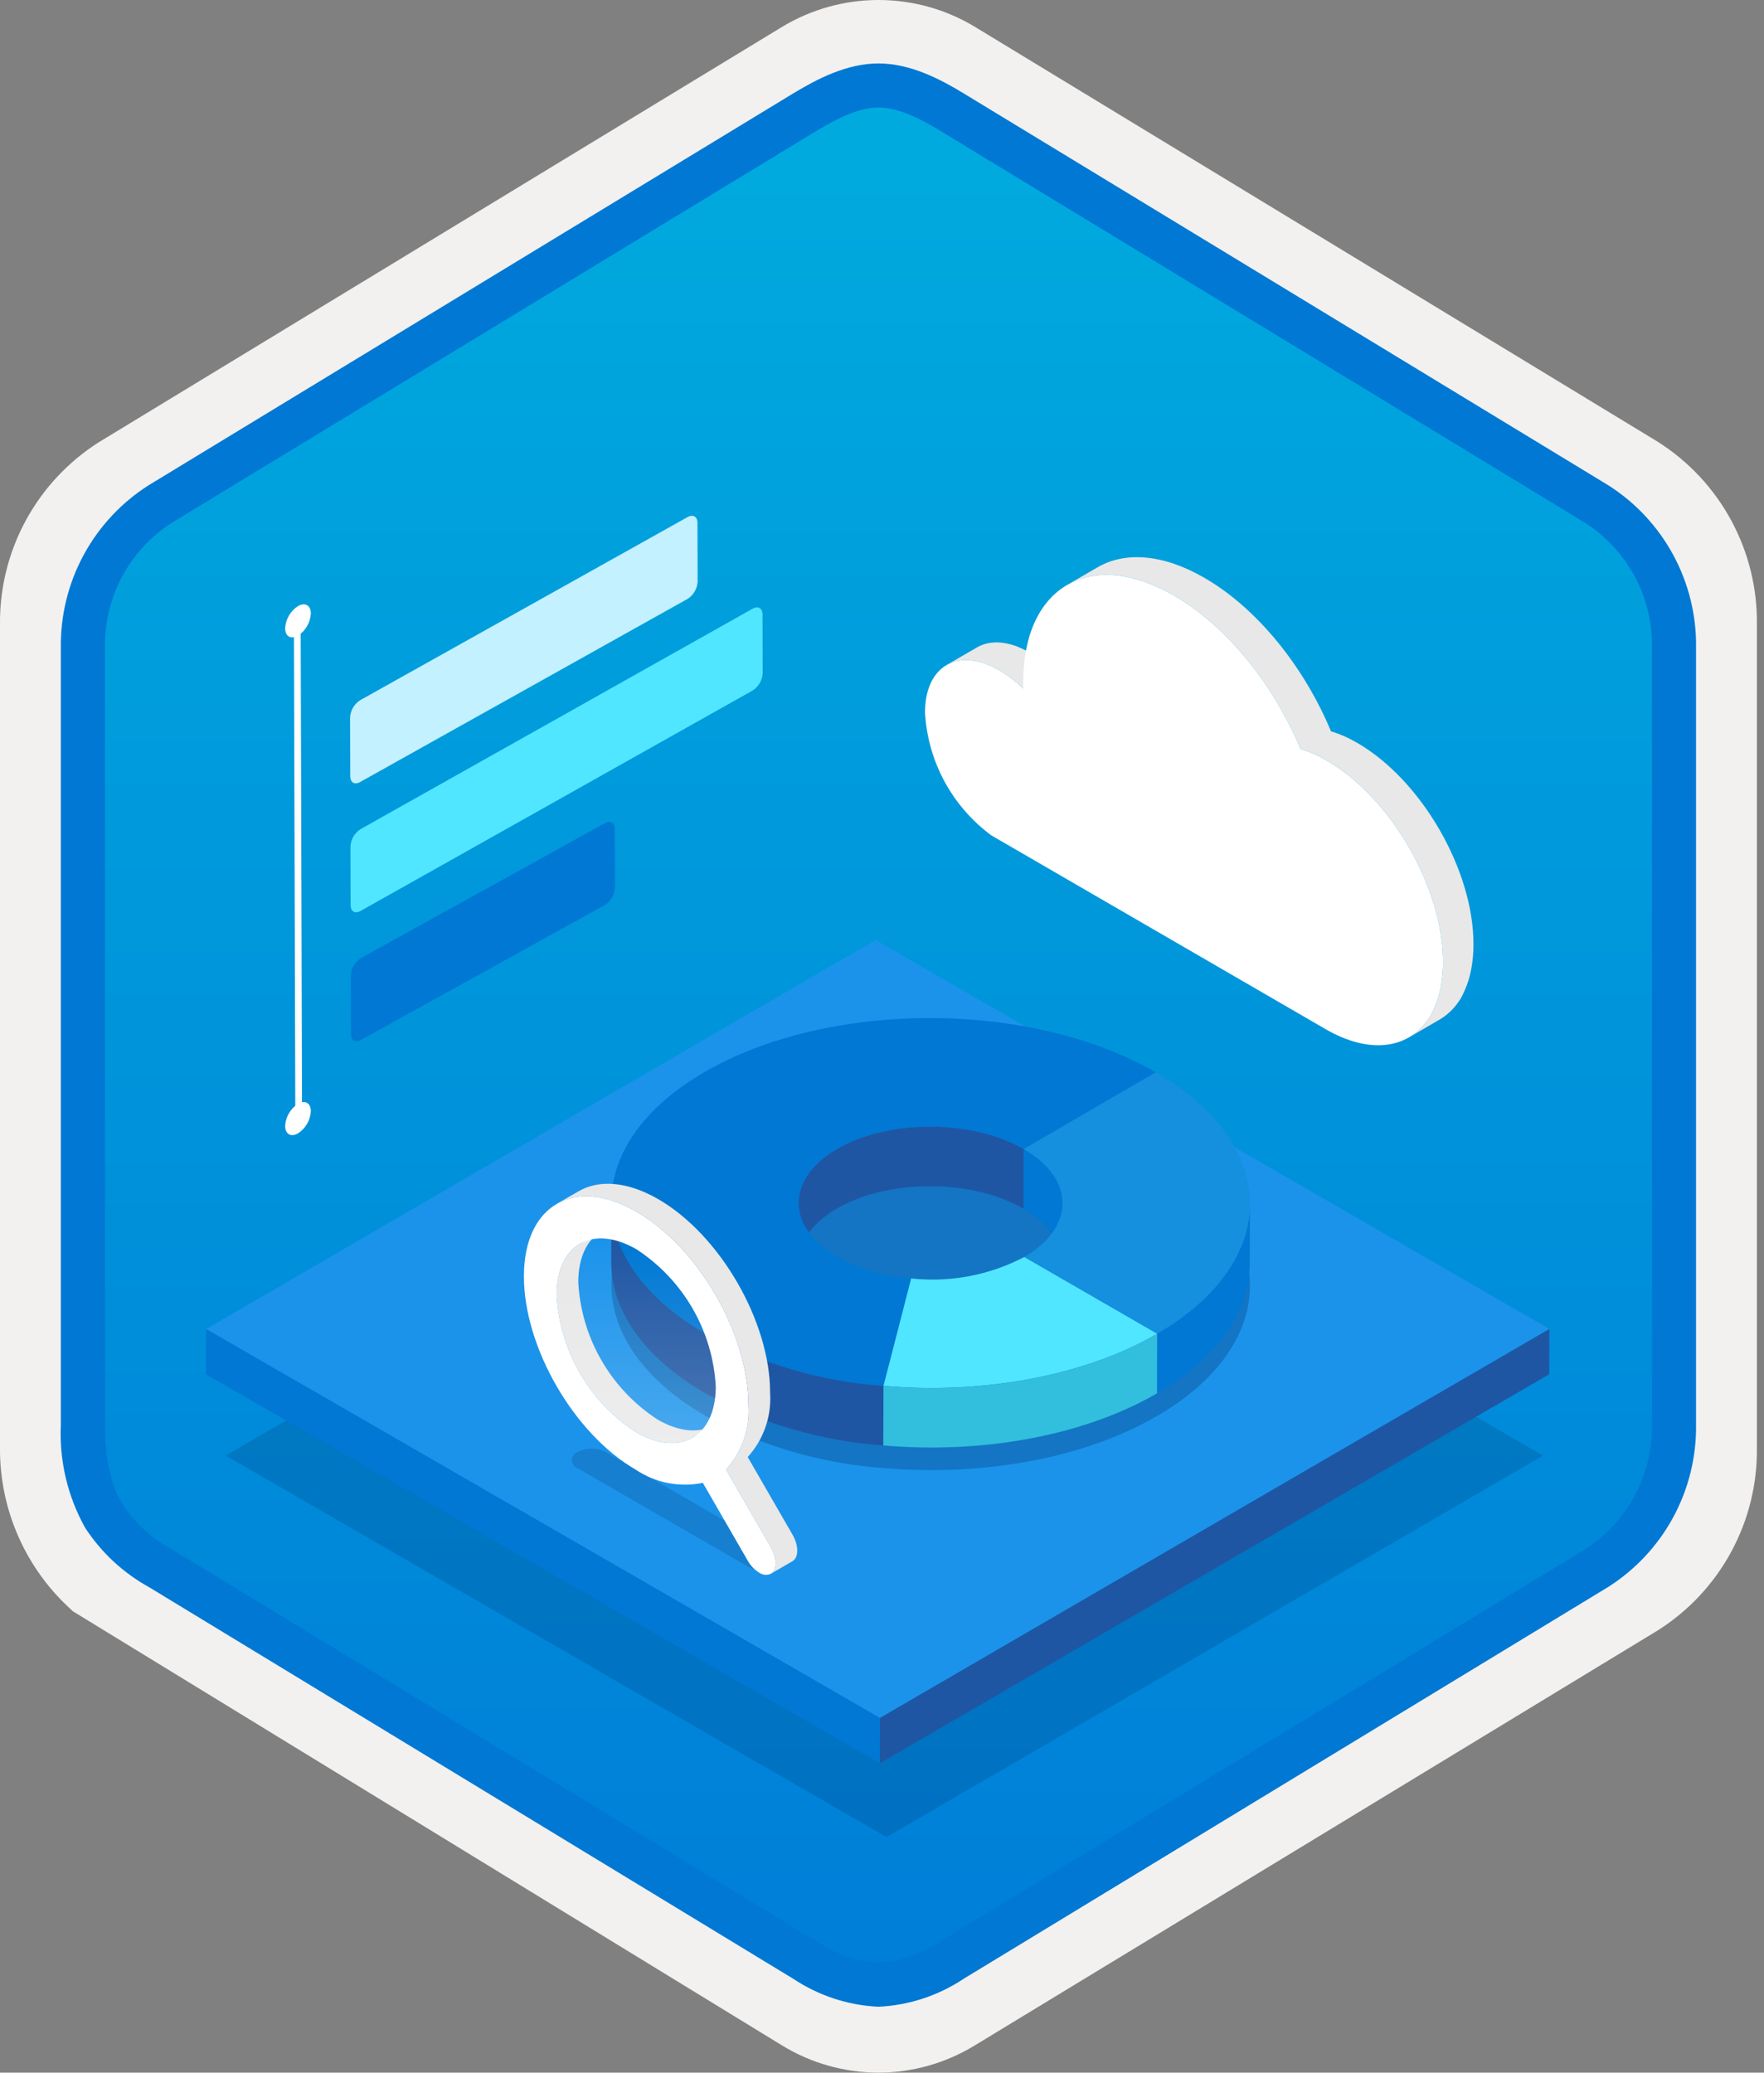 <svg width="160" height="188" viewBox="0 0 160 188" fill="none" xmlns="http://www.w3.org/2000/svg">
<rect x="0" y="0" width="160" height="188" fill="#808080" stroke="none"/>
<g clip-path="url(#clip0_446_917)">
<path d="M79.678 188C82.759 187.994 85.78 187.141 88.408 185.534L150.384 147.874C153.165 146.11 155.449 143.665 157.019 140.771C158.589 137.876 159.394 134.628 159.356 131.336V56.621C159.392 53.328 158.587 50.081 157.017 47.187C155.447 44.293 153.163 41.848 150.384 40.083L88.408 2.423C85.775 0.838 82.759 0 79.686 0C76.612 0 73.596 0.838 70.963 2.423L8.988 40.098C6.205 41.86 3.918 44.305 2.345 47.199C0.772 50.093 -0.035 53.342 4.1431e-06 56.636V131.336C-0.019 134.119 0.556 136.874 1.686 139.418C2.816 141.962 4.474 144.236 6.552 146.089V146.115L70.963 185.549C73.588 187.149 76.603 187.996 79.678 188V188ZM80.326 6.952C82.278 6.952 84.755 8.165 86.465 9.209L147.222 46.403C150.974 48.688 153.09 55.284 153.09 60.035L152.458 131.336C152.458 136.087 149.259 140.355 145.506 142.64L85.11 179.021C81.676 181.109 78.885 181.109 75.451 179.021L14.243 142.549C10.49 140.265 7.472 136.072 7.472 131.336V57.688C7.504 55.323 8.113 53.001 9.246 50.925C10.379 48.848 12.001 47.079 13.972 45.771L74.548 9.209C76.258 8.165 78.374 6.952 80.326 6.952Z" fill="#F2F1F0"/>
<path fill-rule="evenodd" clip-rule="evenodd" d="M87.576 10.533C85.206 9.059 82.47 8.278 79.678 8.278C76.887 8.278 74.151 9.059 71.78 10.533L15.645 44.864C13.119 46.476 11.047 48.706 9.625 51.344C8.203 53.981 7.479 56.938 7.52 59.934V128.038C7.48 131.033 8.206 133.99 9.627 136.627C11.049 139.264 13.121 141.495 15.645 143.108L71.78 177.439C74.151 178.912 76.887 179.694 79.678 179.694C82.47 179.694 85.206 178.912 87.576 177.439L143.711 143.108C146.236 141.495 148.307 139.264 149.729 136.627C151.151 133.99 151.877 131.033 151.837 128.038V59.934C151.875 56.939 151.149 53.983 149.727 51.346C148.305 48.709 146.234 46.478 143.711 44.864L87.576 10.533Z" fill="url(#paint0_linear_446_917)"/>
<path fill-rule="evenodd" clip-rule="evenodd" d="M79.678 9.754C81.362 9.754 83.244 10.62 85.311 11.878L143.777 47.42C145.668 48.634 147.218 50.311 148.278 52.292C149.339 54.273 149.875 56.492 149.837 58.739V129.218C149.875 131.464 149.339 133.684 148.278 135.664C147.218 137.645 145.668 139.322 143.777 140.536L85.312 176.078L85.311 176.079C83.641 177.218 81.696 177.889 79.678 178.022C77.661 177.889 75.716 177.218 74.046 176.079L74.045 176.078L15.582 140.538L15.58 140.537C13.792 139.573 12.267 138.186 11.138 136.497C10.161 134.894 9.52 132.679 9.52 129.218V58.739C9.482 56.492 10.018 54.273 11.079 52.292C12.139 50.311 13.688 48.634 15.58 47.421L74.037 11.883L74.041 11.881C76.124 10.628 77.985 9.754 79.678 9.754ZM87.391 8.461L145.855 44.003C148.333 45.573 150.368 47.751 151.765 50.331C153.162 52.911 153.876 55.806 153.837 58.739V129.218C153.876 132.151 153.162 135.046 151.765 137.626C150.368 140.205 148.333 142.384 145.855 143.955L87.39 179.496C85.096 181.021 82.43 181.894 79.678 182.022C76.926 181.894 74.261 181.021 71.967 179.496H71.966L13.502 143.954L13.499 143.953C11.164 142.66 9.181 140.814 7.723 138.579C6.128 135.725 5.365 132.482 5.52 129.218V58.739C5.481 55.805 6.194 52.911 7.592 50.331C8.989 47.751 11.024 45.572 13.502 44.002L71.967 8.461L71.975 8.456C74.066 7.198 76.773 5.754 79.678 5.754C82.564 5.754 85.282 7.177 87.391 8.461V8.461Z" fill="#0078D4"/>
<path opacity="0.2" d="M139.959 132.026L80.409 166.633L20.47 132.027L80.02 97.42L139.959 132.026Z" fill="#003067"/>
<path d="M140.532 120.546L79.81 155.834L18.698 120.551L79.42 85.263L140.532 120.546Z" fill="#1B93EB"/>
<path d="M140.532 120.546L140.52 124.652L79.798 159.94L79.81 155.834L140.532 120.546Z" fill="#1F56A3"/>
<path d="M79.81 155.834L79.798 159.94L18.686 124.657L18.698 120.551L79.81 155.834Z" fill="#0078D4"/>
<path opacity="0.3" d="M104.821 104.714C93.475 98.163 75.144 98.164 63.871 104.714C52.599 111.265 52.659 121.883 64.005 128.434C68.982 131.144 74.482 132.755 80.135 133.157C88.933 133.929 98.208 132.355 104.955 128.434C116.228 121.883 116.168 111.265 104.821 104.714Z" fill="#003067"/>
<path d="M104.821 97.26L104.806 102.665L92.827 109.627L92.842 104.221L104.821 97.26Z" fill="#0078D4"/>
<path d="M96.373 109.153L96.358 114.559C96.363 112.775 95.186 110.989 92.827 109.627L92.842 104.221C95.202 105.584 96.378 107.37 96.373 109.153Z" fill="#0078D4"/>
<path d="M72.426 114.491L72.441 109.086C72.446 107.323 73.605 105.562 75.92 104.217C80.572 101.513 88.151 101.513 92.842 104.221L92.827 109.627C88.136 106.918 80.557 106.919 75.905 109.622C73.59 110.967 72.431 112.728 72.426 114.491Z" fill="#1F56A3"/>
<path d="M113.37 109.202L113.355 114.608C113.343 118.872 110.54 123.131 104.94 126.385L104.955 120.98C110.555 117.725 113.358 113.467 113.37 109.202Z" fill="#0078D4"/>
<path d="M104.821 97.26C116.168 103.811 116.227 114.429 104.955 120.98L92.897 114.018C97.549 111.315 97.533 106.93 92.842 104.221L104.821 97.26Z" fill="#1490DF"/>
<path d="M104.955 120.98L104.94 126.385L92.882 119.424L92.897 114.018L104.955 120.98Z" fill="#1490DF"/>
<path d="M55.441 114.443L55.456 109.037C55.444 113.357 58.295 117.683 64.005 120.98C68.982 123.69 74.482 125.3 80.135 125.702L80.119 131.108C74.467 130.706 68.966 129.095 63.99 126.385C58.28 123.089 55.428 118.762 55.441 114.443Z" fill="#1F56A3"/>
<path d="M104.821 97.26L92.842 104.221C88.151 101.513 80.573 101.513 75.921 104.217C71.26 106.925 71.285 111.315 75.976 114.023C78.035 115.138 80.309 115.8 82.646 115.964L80.135 125.702C74.482 125.3 68.982 123.69 64.005 120.98C52.659 114.429 52.599 103.811 63.871 97.26C75.144 90.709 93.475 90.709 104.821 97.26Z" fill="#0078D4"/>
<path d="M82.646 115.964L82.63 121.369L80.119 131.108L80.135 125.702L82.646 115.964Z" fill="#0078D4"/>
<path d="M92.897 114.018L104.955 120.98C98.208 124.9 88.933 126.475 80.135 125.702L82.645 115.964C86.18 116.345 89.748 115.668 92.897 114.018Z" fill="#50E6FF"/>
<path d="M104.955 120.98L104.94 126.385C98.193 130.306 88.918 131.88 80.119 131.108L80.135 125.702C88.933 126.475 98.208 124.9 104.955 120.98Z" fill="#32BEDD"/>
<path d="M88.617 58.722L85.855 60.327C87.074 59.618 88.763 59.718 90.624 60.793C91.421 61.26 92.158 61.822 92.82 62.466L95.582 60.861C94.921 60.217 94.183 59.655 93.386 59.187C91.525 58.113 89.837 58.013 88.617 58.722Z" fill="#E8E8E8"/>
<path d="M123.096 67.378C122.35 66.938 121.554 66.588 120.725 66.335C118.313 60.536 114.078 55.204 109.234 52.407C105.451 50.223 102.024 50.02 99.549 51.459L96.787 53.064C99.262 51.625 102.689 51.828 106.472 54.013C111.316 56.809 115.55 62.141 117.963 67.94C118.792 68.193 119.588 68.543 120.334 68.983C126.187 72.362 130.905 80.557 130.886 87.275C130.888 88.008 130.823 88.74 130.693 89.462C130.678 89.565 130.644 89.664 130.629 89.783C130.441 90.642 130.127 91.468 129.695 92.234C129.646 92.317 129.584 92.384 129.535 92.468C129.087 93.13 128.497 93.683 127.808 94.089L130.57 92.484C131.259 92.078 131.849 91.524 132.297 90.862C132.346 90.779 132.408 90.712 132.457 90.629C132.889 89.863 133.204 89.037 133.392 88.178C133.406 88.059 133.441 87.96 133.455 87.856C133.586 87.135 133.65 86.403 133.648 85.669C133.667 78.952 128.949 70.757 123.096 67.378Z" fill="#E8E8E8"/>
<path d="M106.472 54.013C111.316 56.809 115.55 62.141 117.963 67.94C118.792 68.193 119.588 68.543 120.334 68.983C126.187 72.362 130.905 80.557 130.885 87.275C130.888 88.008 130.823 88.74 130.692 89.462C130.678 89.565 130.643 89.664 130.629 89.783C130.441 90.642 130.126 91.468 129.695 92.234C129.646 92.317 129.584 92.384 129.535 92.468C127.7 95.13 124.224 95.653 120.251 93.359L89.917 75.774C88.156 74.472 86.704 72.798 85.663 70.871C84.623 68.944 84.021 66.811 83.899 64.625C83.912 60.369 86.927 58.658 90.624 60.793C91.421 61.26 92.158 61.822 92.82 62.466C92.807 62.244 92.808 62.038 92.808 61.823C92.833 53.161 98.947 49.668 106.472 54.013Z" fill="white"/>
<path opacity="0.2" d="M70.41 140.64C70.564 140.692 70.697 140.791 70.792 140.923C70.887 141.054 70.939 141.212 70.939 141.374C70.94 141.537 70.891 141.695 70.797 141.828C70.704 141.96 70.572 142.061 70.418 142.115C70.024 142.315 69.588 142.42 69.146 142.42C68.703 142.42 68.267 142.315 67.873 142.115L52.397 133.179C52.242 133.128 52.108 133.029 52.013 132.897C51.918 132.766 51.866 132.607 51.865 132.445C51.864 132.282 51.914 132.124 52.008 131.991C52.102 131.858 52.235 131.758 52.388 131.705C52.783 131.505 53.219 131.401 53.661 131.401C54.103 131.401 54.539 131.505 54.934 131.705L70.41 140.64Z" fill="#003067"/>
<path d="M62.788 132.834L64.754 131.692L65.716 133.361L63.751 134.503L62.788 132.834Z" fill="#0078D4"/>
<path d="M64.76 129.278C64.171 129.604 64.168 130.688 64.754 131.692C64.426 131.882 64.099 132.073 63.771 132.263C63.52 132.409 63.269 132.555 63.018 132.701L62.788 132.834C62.203 131.83 62.206 130.746 62.795 130.42L64.76 129.278Z" fill="#0078D4"/>
<path d="M59.645 128.763C57.549 127.398 55.805 125.559 54.555 123.393C53.305 121.228 52.584 118.798 52.45 116.301C52.456 114.03 53.261 112.43 54.558 111.676L52.593 112.818C51.297 113.572 50.491 115.172 50.485 117.443C50.618 119.94 51.34 122.37 52.59 124.535C53.84 126.701 55.584 128.54 57.679 129.905C59.682 131.061 61.499 131.166 62.813 130.403L64.778 129.261C63.464 130.024 61.647 129.919 59.645 128.763Z" fill="#E8E8E8"/>
<path d="M62.795 130.42L64.76 129.278C64.929 129.203 65.114 129.172 65.298 129.191C65.482 129.209 65.657 129.276 65.808 129.384L63.843 130.526C63.693 130.418 63.517 130.351 63.333 130.333C63.149 130.314 62.964 130.344 62.795 130.42Z" fill="#0078D4"/>
<path d="M64.887 131.628L66.852 130.486L67.819 132.161L65.854 133.303L64.887 131.628Z" fill="#0078D4"/>
<path d="M57.721 113.319C59.817 114.682 61.561 116.521 62.81 118.686C64.059 120.851 64.778 123.281 64.909 125.778C64.896 130.358 61.66 132.202 57.674 129.901C55.577 128.539 53.832 126.701 52.582 124.537C51.331 122.372 50.611 119.943 50.479 117.446C50.492 112.866 53.735 111.018 57.721 113.319Z" fill="url(#paint1_linear_446_917)"/>
<path d="M63.843 130.526L65.808 129.384C66.244 129.656 66.604 130.035 66.852 130.486L64.887 131.628C64.639 131.177 64.279 130.798 63.843 130.526V130.526Z" fill="#0078D4"/>
<path d="M71.882 139.199L67.819 132.161C68.531 131.378 69.077 130.459 69.426 129.461C69.775 128.462 69.919 127.403 69.85 126.347C69.868 119.894 65.317 112.011 59.701 108.768C56.875 107.137 54.311 106.987 52.459 108.064L50.494 109.205C52.346 108.129 54.91 108.279 57.736 109.91C63.353 113.153 67.903 121.036 67.885 127.489C67.954 128.545 67.809 129.604 67.461 130.603C67.112 131.601 66.565 132.52 65.854 133.303L69.917 140.341C70.494 141.339 70.491 142.423 69.91 142.754L71.875 141.612C72.456 141.281 72.459 140.197 71.882 139.199Z" fill="#E8E8E8"/>
<path d="M69.917 140.341L65.854 133.303C66.565 132.52 67.112 131.601 67.461 130.603C67.81 129.604 67.954 128.545 67.885 127.489C67.904 121.036 63.353 113.153 57.736 109.91C52.12 106.668 47.539 109.278 47.521 115.732C47.502 122.185 52.054 130.068 57.67 133.311C58.553 133.903 59.546 134.314 60.59 134.519C61.635 134.723 62.709 134.718 63.751 134.503L67.81 141.542C68.059 141.993 68.42 142.374 68.859 142.646C69.009 142.755 69.186 142.822 69.37 142.841C69.555 142.86 69.741 142.83 69.91 142.754C70.491 142.423 70.494 141.339 69.917 140.341ZM57.679 129.905C55.584 128.54 53.84 126.701 52.59 124.535C51.34 122.37 50.619 119.94 50.485 117.443C50.498 112.871 53.748 111.019 57.727 113.316C59.822 114.68 61.566 116.52 62.816 118.686C64.066 120.851 64.788 123.281 64.921 125.778C64.909 130.35 61.658 132.202 57.679 129.905V129.905Z" fill="white"/>
<path d="M27.27 56.317L26.659 56.67L26.787 101.815L27.398 101.462L27.27 56.317Z" fill="white"/>
<path d="M32.688 75.217C32.425 75.388 32.206 75.618 32.049 75.89C31.892 76.161 31.802 76.466 31.786 76.779L31.801 82.108C31.803 82.68 32.204 82.918 32.709 82.626L68.277 62.627C68.539 62.456 68.757 62.225 68.914 61.953C69.071 61.682 69.161 61.378 69.178 61.065L69.163 55.736C69.162 55.164 68.753 54.931 68.256 55.218L32.688 75.217Z" fill="#50E6FF"/>
<path d="M32.655 63.519C32.392 63.689 32.173 63.92 32.016 64.191C31.859 64.463 31.769 64.768 31.753 65.081L31.768 70.41C31.77 70.981 32.171 71.219 32.676 70.927L62.375 54.317C62.637 54.145 62.855 53.915 63.012 53.644C63.169 53.372 63.259 53.068 63.277 52.755L63.261 47.425C63.26 46.854 62.851 46.621 62.354 46.908L32.655 63.519Z" fill="#C3F1FF"/>
<path d="M32.721 86.915C32.458 87.086 32.239 87.316 32.082 87.588C31.926 87.859 31.835 88.164 31.82 88.477L31.835 93.807C31.836 94.378 32.237 94.616 32.742 94.324L54.877 82.081C55.139 81.909 55.358 81.679 55.514 81.407C55.671 81.136 55.761 80.832 55.779 80.519L55.764 75.189C55.762 74.618 55.353 74.385 54.856 74.672L32.721 86.915Z" fill="#0078D4"/>
<path d="M27.025 54.978C26.686 55.198 26.405 55.495 26.203 55.845C26.001 56.194 25.884 56.587 25.863 56.99C25.865 57.729 26.39 58.028 27.033 57.657C27.371 57.437 27.653 57.139 27.855 56.79C28.057 56.44 28.173 56.047 28.195 55.644C28.192 54.905 27.668 54.606 27.025 54.978Z" fill="white"/>
<path d="M27.025 100.122C26.686 100.343 26.405 100.64 26.203 100.99C26.001 101.339 25.884 101.732 25.863 102.135C25.865 102.874 26.39 103.173 27.033 102.802C27.371 102.581 27.653 102.284 27.855 101.934C28.057 101.585 28.173 101.192 28.195 100.789C28.192 100.05 27.668 99.751 27.025 100.122Z" fill="white"/>
</g>
<defs>
<linearGradient id="paint0_linear_446_917" x1="79.678" y1="8.278" x2="79.678" y2="179.694" gradientUnits="userSpaceOnUse">
<stop stop-color="#00ABDE"/>
<stop offset="1" stop-color="#007ED8"/>
</linearGradient>
<linearGradient id="paint1_linear_446_917" x1="57.694" y1="130.891" x2="57.694" y2="112.329" gradientUnits="userSpaceOnUse">
<stop stop-color="white" stop-opacity="0.2"/>
<stop offset="1" stop-color="white" stop-opacity="0"/>
</linearGradient>
<clipPath id="clip0_446_917">
<rect width="159.356" height="188" fill="white"/>
</clipPath>
</defs>
</svg>
